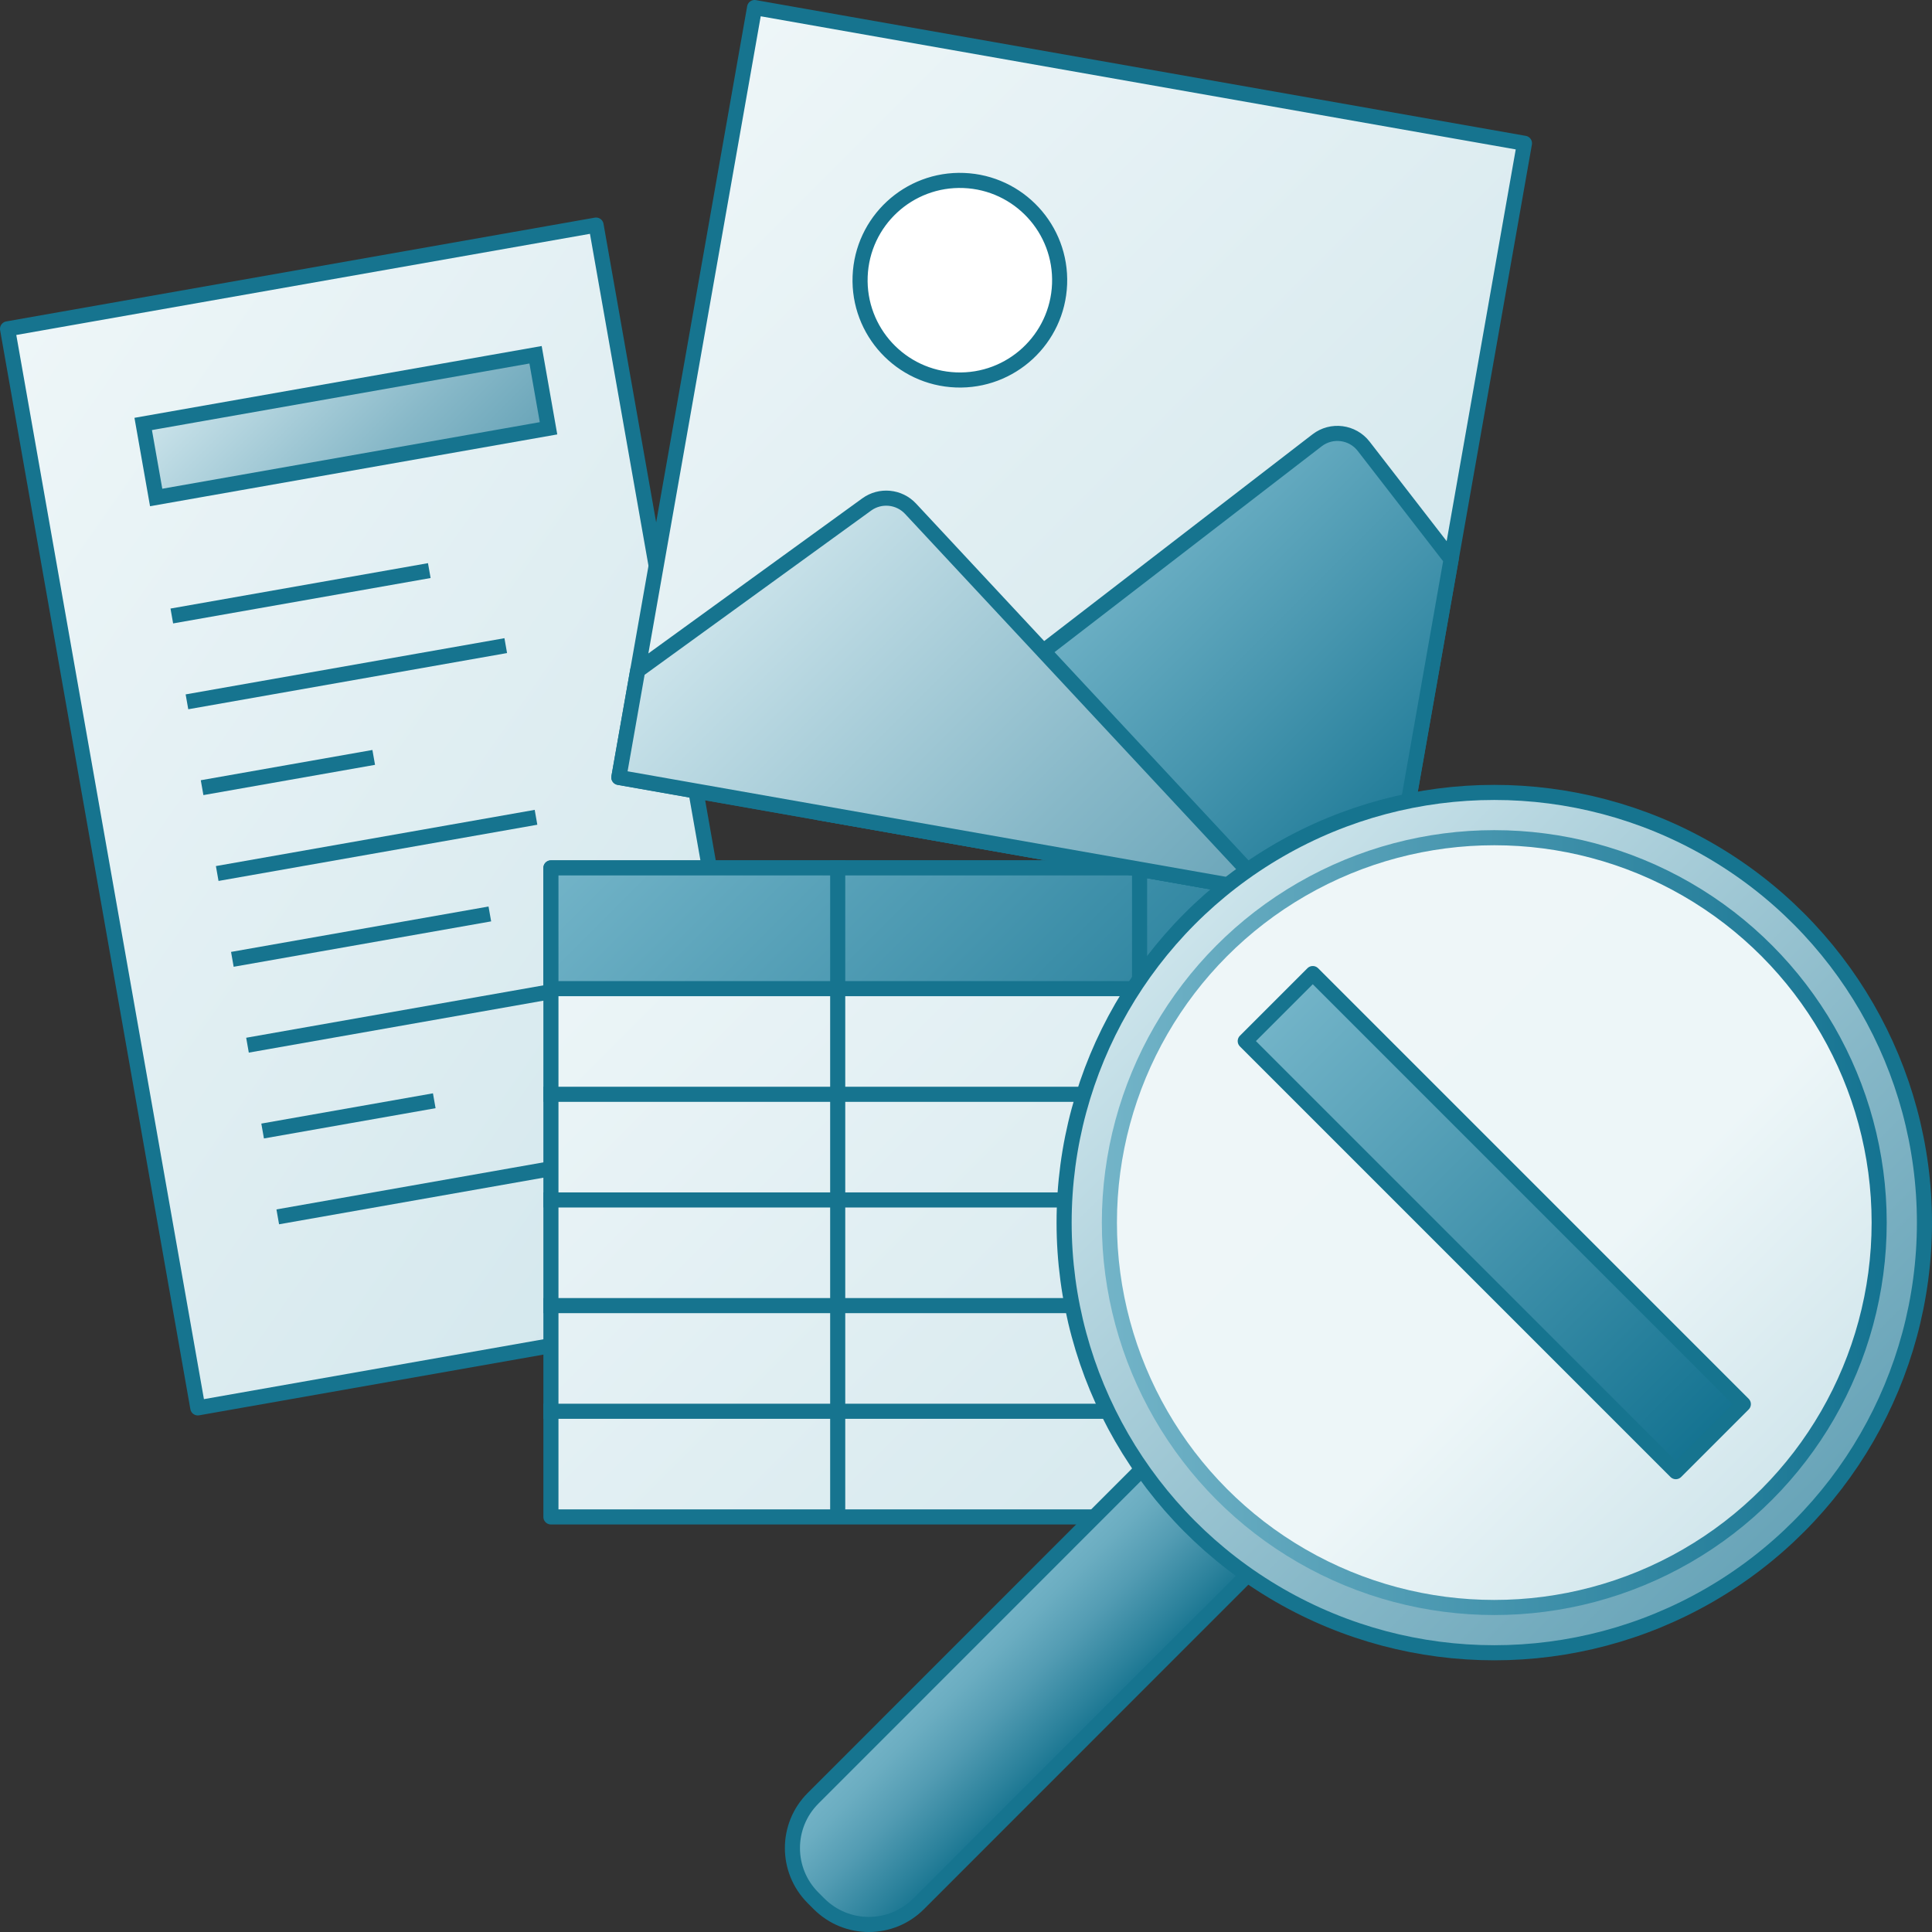 <?xml version="1.0" encoding="UTF-8"?>
<svg id="Layer_1" data-name="Layer 1" xmlns="http://www.w3.org/2000/svg" xmlns:xlink="http://www.w3.org/1999/xlink" viewBox="0 0 128 128">
  <rect x="0" y="0" width="128" height="128" fill="#333333" stroke="none"/>
  <defs>
    <linearGradient id="New_Gradient_Swatch_8" data-name="New Gradient Swatch 8" x1="-10.814" y1="213.81" x2="45.278" y2="269.902" gradientTransform="translate(9.065 -187.761)" gradientUnits="userSpaceOnUse">
      <stop offset="0" stop-color="#eef6f8"/>
      <stop offset="1" stop-color="#d1e6ec"/>
    </linearGradient>
    <linearGradient id="New_Gradient_Swatch_10" data-name="New Gradient Swatch 10" x1="16.128" y1="21.445" x2="29.7" y2="35.017" gradientTransform="translate(5.25 -3.55) rotate(10)" gradientUnits="userSpaceOnUse">
      <stop offset="0" stop-color="#cce4eb"/>
      <stop offset=".652" stop-color="#87b8c8"/>
      <stop offset="1" stop-color="#68a4b8"/>
    </linearGradient>
    <linearGradient id="New_Gradient_Swatch_8-2" data-name="New Gradient Swatch 8" x1="40.5" y1="53.5" x2="91.5" y2="104.5" gradientTransform="matrix(1, 0, 0, 1, 0, 0)" xlink:href="#New_Gradient_Swatch_8"/>
    <linearGradient id="New_Gradient_Swatch_11" data-name="New Gradient Swatch 11" x1="43.043" y1="112.019" x2="76.543" y2="145.519" gradientTransform="translate(6.207 -67.269)" gradientUnits="userSpaceOnUse">
      <stop offset="0" stop-color="#73b4c8"/>
      <stop offset=".489" stop-color="#4695ae"/>
      <stop offset="1" stop-color="#147391"/>
    </linearGradient>
    <linearGradient id="New_Gradient_Swatch_8-3" data-name="New Gradient Swatch 8" x1="45.497" y1="4.997" x2="96.503" y2="56.003" gradientTransform="translate(88.707 -44.718) rotate(80)" xlink:href="#New_Gradient_Swatch_8"/>
    <linearGradient id="New_Gradient_Swatch_11-2" data-name="New Gradient Swatch 11" x1="69.991" y1="39.052" x2="91.722" y2="60.784" gradientTransform="matrix(1, 0, 0, 1, 0, 0)" xlink:href="#New_Gradient_Swatch_11"/>
    <linearGradient id="New_Gradient_Swatch_10-2" data-name="New Gradient Swatch 10" x1="47.365" y1="39.306" x2="75.56" y2="67.501" gradientTransform="matrix(1, 0, 0, 1, 0, 0)" xlink:href="#New_Gradient_Swatch_10"/>
    <linearGradient id="Dark_Blue_Grad_2" data-name="Dark Blue Grad 2" x1="63.544" y1="109.454" x2="70.542" y2="116.452" gradientUnits="userSpaceOnUse">
      <stop offset="0" stop-color="#74b3c7"/>
      <stop offset=".177" stop-color="#6badc1"/>
      <stop offset=".464" stop-color="#539cb3"/>
      <stop offset=".822" stop-color="#2c829c"/>
      <stop offset="1" stop-color="#177490"/>
    </linearGradient>
    <linearGradient id="New_Gradient_Swatch_10-3" data-name="New Gradient Swatch 10" x1="78.847" y1="60.847" x2="119.153" y2="101.153" gradientTransform="matrix(1, 0, 0, 1, 0, 0)" xlink:href="#New_Gradient_Swatch_10"/>
    <linearGradient id="linear-gradient" x1="80.969" y1="62.969" x2="117.031" y2="99.031" gradientUnits="userSpaceOnUse">
      <stop offset="0" stop-color="#eef6f8"/>
      <stop offset=".624" stop-color="#edf6f8"/>
      <stop offset="1" stop-color="#d1e6ec"/>
    </linearGradient>
    <linearGradient id="New_Gradient_Swatch_11-3" data-name="New Gradient Swatch 11" x1="73" y1="81" x2="125" y2="81" gradientTransform="matrix(1, 0, 0, 1, 0, 0)" xlink:href="#New_Gradient_Swatch_11"/>
    <linearGradient id="New_Gradient_Swatch_11-4" data-name="New Gradient Swatch 11" x1="84.737" y1="66.737" x2="113.264" y2="95.263" gradientTransform="translate(86.273 -46.28) rotate(45)" xlink:href="#New_Gradient_Swatch_11"/>
  </defs>
  <g>
    <rect x="6.502" y="17.799" width="39.593" height="72.591" transform="translate(-8.994 5.388) rotate(-10)" fill="url(#New_Gradient_Swatch_8)" stroke="#16748f" stroke-linejoin="round"/>
    <line x1="28.442" y1="37.803" x2="11.383" y2="40.811" fill="none" stroke="#16748f" stroke-miterlimit="10"/>
    <line x1="33.507" y1="42.774" x2="12.386" y2="46.498" fill="none" stroke="#16748f" stroke-miterlimit="10"/>
    <line x1="24.76" y1="50.18" x2="13.389" y2="52.185" fill="none" stroke="#16748f" stroke-miterlimit="10"/>
    <line x1="35.512" y1="54.148" x2="14.391" y2="57.872" fill="none" stroke="#16748f" stroke-miterlimit="10"/>
    <line x1="32.453" y1="60.551" x2="15.394" y2="63.559" fill="none" stroke="#16748f" stroke-miterlimit="10"/>
    <line x1="37.518" y1="65.522" x2="16.397" y2="69.246" fill="none" stroke="#16748f" stroke-miterlimit="10"/>
    <line x1="28.771" y1="72.928" x2="17.4" y2="74.933" fill="none" stroke="#16748f" stroke-miterlimit="10"/>
    <line x1="39.523" y1="76.896" x2="18.402" y2="80.62" fill="none" stroke="#16748f" stroke-miterlimit="10"/>
    <rect x="9.716" y="25.758" width="26.396" height="4.947" transform="translate(-4.554 4.408) rotate(-10)" fill="url(#New_Gradient_Swatch_10)" stroke="#16748f" stroke-miterlimit="10"/>
  </g>
  <g>
    <rect x="36.5" y="57.5" width="59" height="43" fill="url(#New_Gradient_Swatch_8-2)" stroke="#16748f" stroke-linejoin="round"/>
    <rect x="36.5" y="57.5" width="59" height="8" fill="url(#New_Gradient_Swatch_11)" stroke="#16748f" stroke-linejoin="round"/>
    <line x1="95" y1="72.5" x2="36" y2="72.5" fill="#e6e6e6" stroke="#16748f" stroke-miterlimit="10"/>
    <line x1="95" y1="79.5" x2="36" y2="79.5" fill="#e6e6e6" stroke="#16748f" stroke-miterlimit="10"/>
    <line x1="95" y1="86.5" x2="36" y2="86.5" fill="#e6e6e6" stroke="#16748f" stroke-miterlimit="10"/>
    <line x1="95" y1="93.5" x2="36" y2="93.5" fill="#e6e6e6" stroke="#16748f" stroke-miterlimit="10"/>
    <line x1="55.5" y1="57" x2="55.5" y2="100.5" fill="#e6e6e6" stroke="#16748f" stroke-miterlimit="10"/>
    <line x1="75.5" y1="57" x2="75.5" y2="100.5" fill="#e6e6e6" stroke="#16748f" stroke-miterlimit="10"/>
  </g>
  <g>
    <rect x="45.104" y="4.604" width="51.793" height="51.793" transform="translate(28.634 95.125) rotate(-80)" fill="url(#New_Gradient_Swatch_8-3)" stroke="#16748f" stroke-linejoin="round"/>
    <circle cx="63.593" cy="18.564" r="6.612" transform="translate(42.572 81.388) rotate(-87.773)" fill="#fff" stroke="#16748f" stroke-miterlimit="10"/>
    <path d="m55.059,53.984l32.201-24.812c.963-.742,2.344-.564,3.088.397l5.793,7.483-4.135,23.448-36.948-6.515Z" fill="url(#New_Gradient_Swatch_11-2)" stroke="#16748f" stroke-miterlimit="10"/>
    <path d="m41,51.506l1.249-7.084,15.172-10.999c.901-.653,2.147-.532,2.906.282l23.65,25.379-42.977-7.578Z" fill="url(#New_Gradient_Swatch_10-2)" stroke="#16748f" stroke-linejoin="round"/>
  </g>
  <g>
    <path d="m76.524,96.475l-22.658,22.666c-1.821,1.821-1.821,4.773,0,6.594l.4.4c1.821,1.821,4.773,1.821,6.594,0l22.65-22.656" fill="url(#Dark_Blue_Grad_2)" stroke="#16748f" stroke-miterlimit="10"/>
    <circle cx="99" cy="81" r="28.5" fill="url(#New_Gradient_Swatch_10-3)" stroke="#16748f" stroke-linecap="round" stroke-linejoin="round"/>
    <circle cx="99" cy="81" r="25.5" fill="url(#linear-gradient)" stroke="url(#New_Gradient_Swatch_11-3)" stroke-linecap="round" stroke-linejoin="round"/>
    <rect x="95.837" y="60.829" width="6.327" height="40.342" transform="translate(-28.279 93.729) rotate(-45)" fill="url(#New_Gradient_Swatch_11-4)" stroke="#16748f" stroke-linejoin="round"/>
  </g>
</svg>